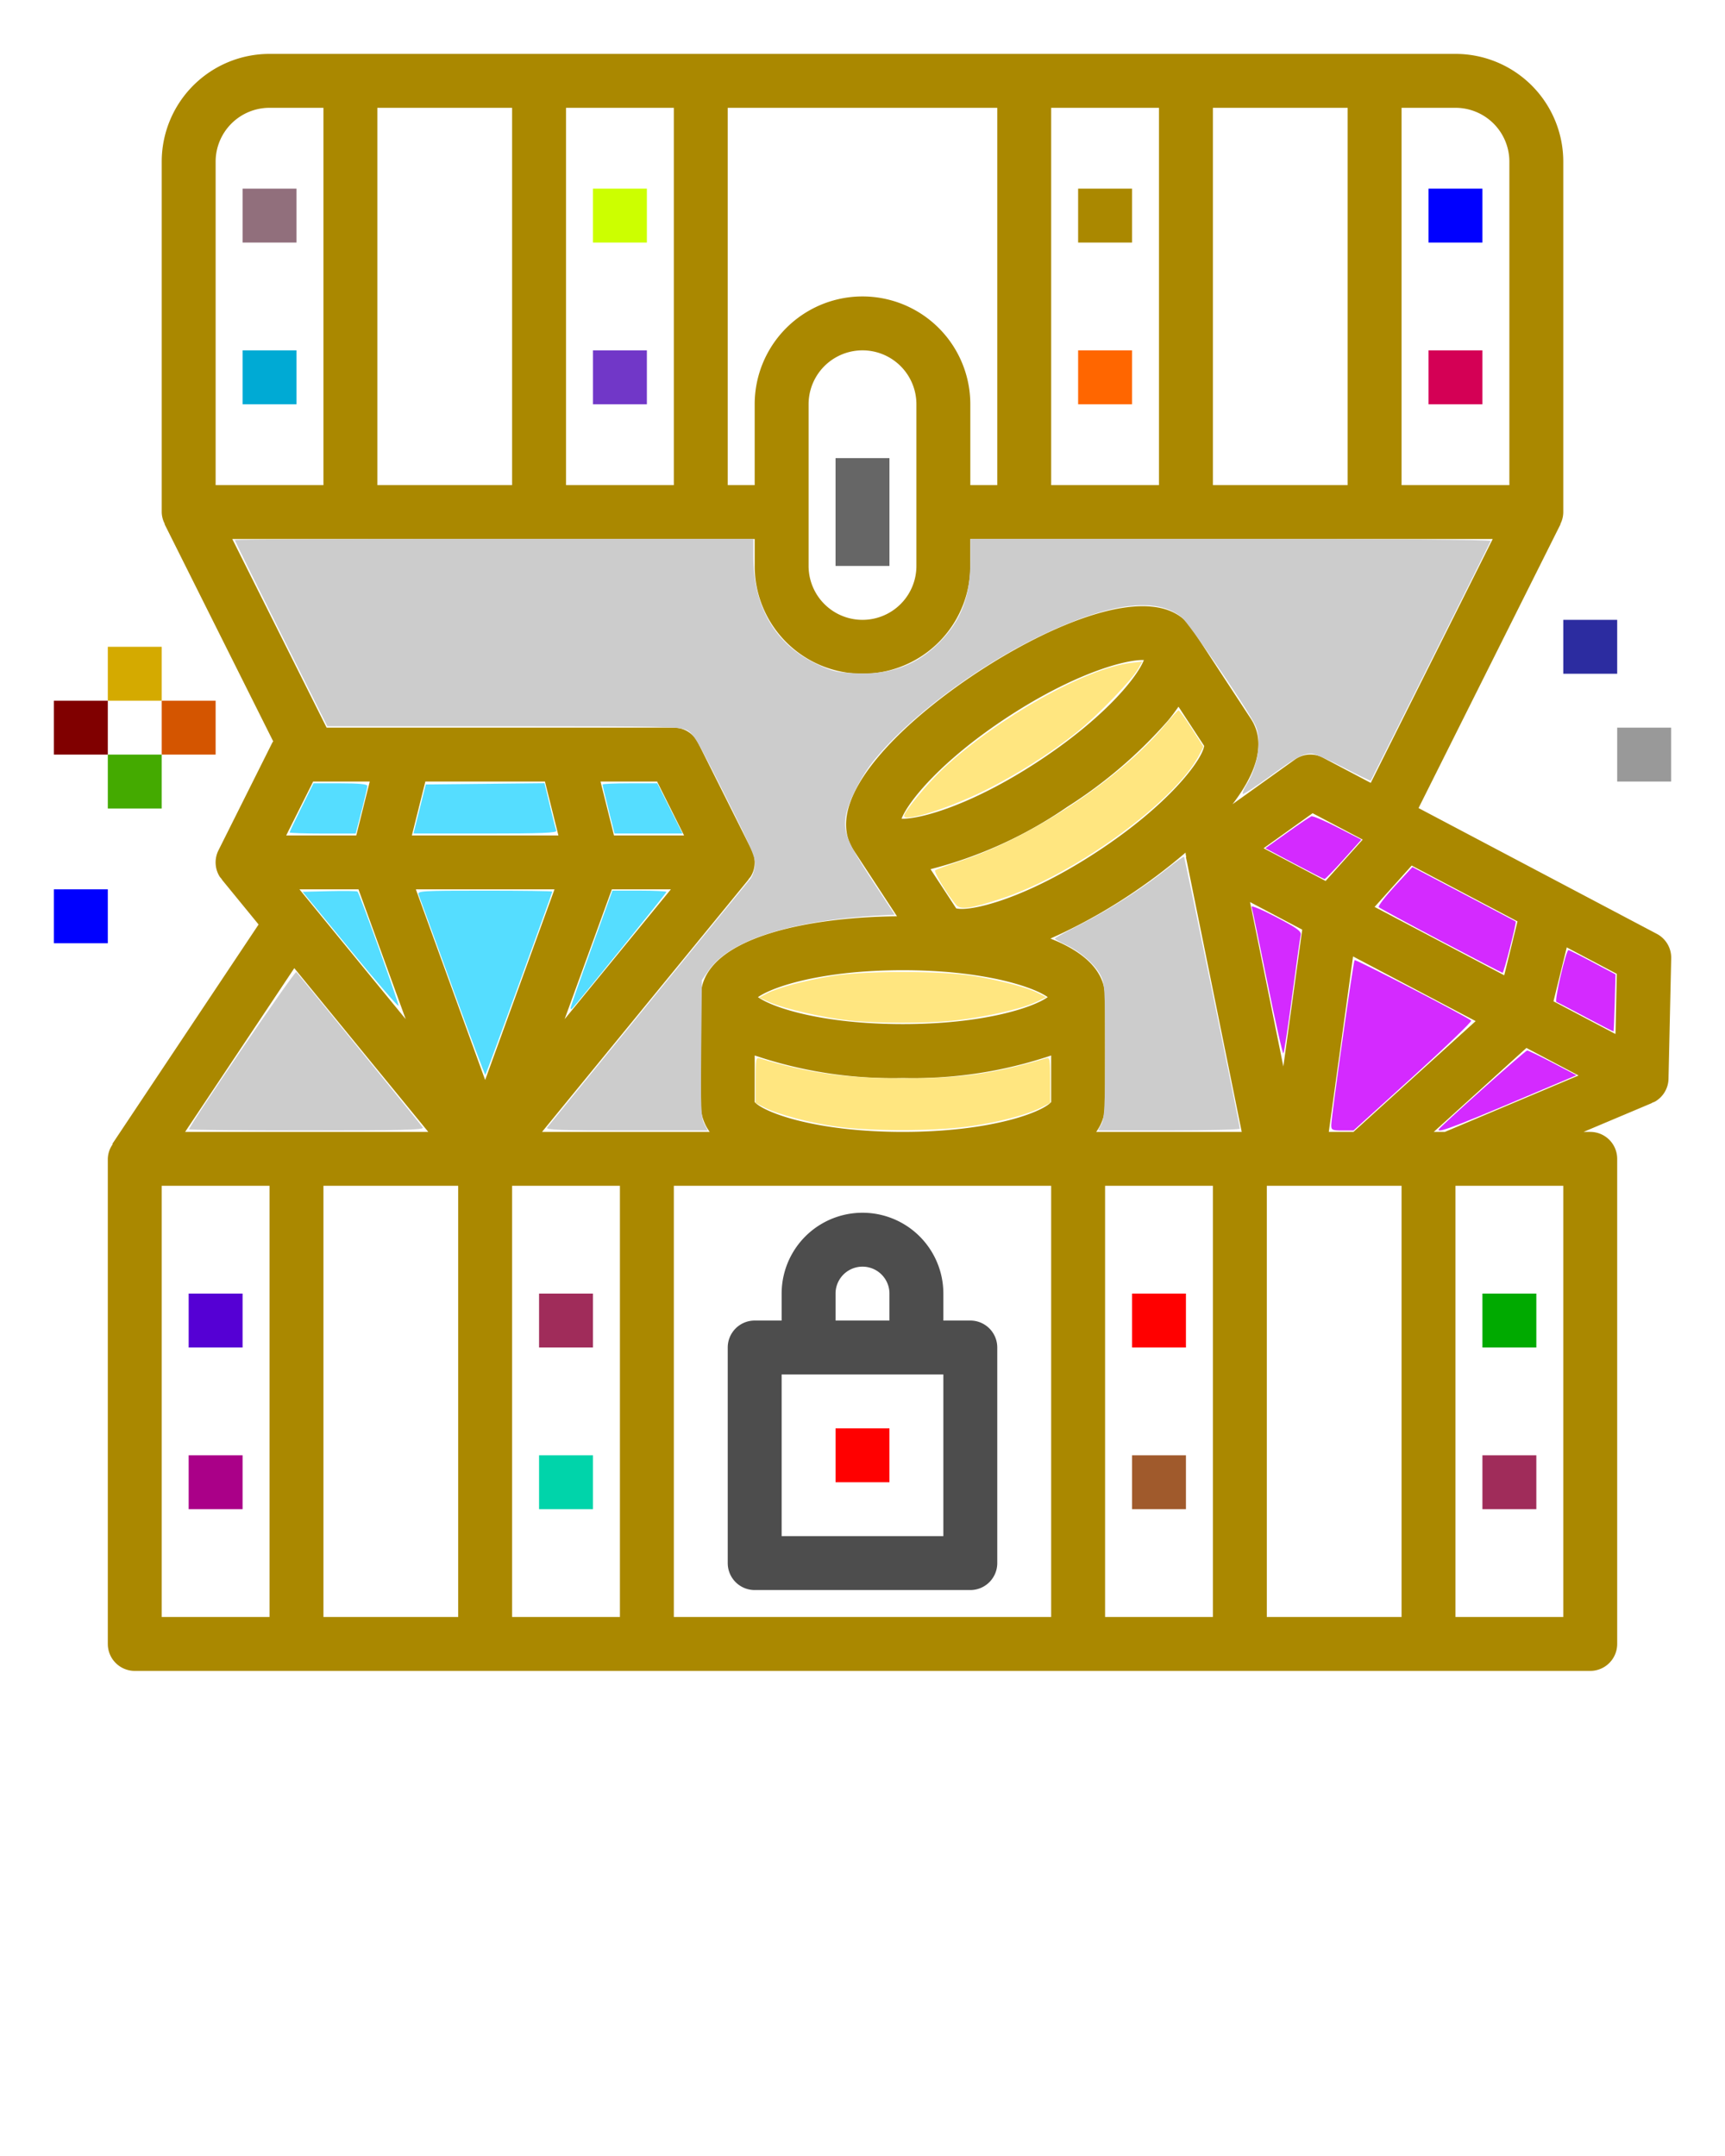 <?xml version="1.0" encoding="UTF-8" standalone="no"?>
<svg
   xmlns:dc="http://purl.org/dc/elements/1.1/"
   xmlns:cc="http://creativecommons.org/ns#"
   xmlns:rdf="http://www.w3.org/1999/02/22-rdf-syntax-ns#"
   xmlns:svg="http://www.w3.org/2000/svg"
   xmlns="http://www.w3.org/2000/svg"
   xmlns:sodipodi="http://sodipodi.sourceforge.net/DTD/sodipodi-0.dtd"
   xmlns:inkscape="http://www.inkscape.org/namespaces/inkscape"
   data-name="Layer 1"
   viewBox="0 0 64 80"
   x="0px"
   y="0px"
   version="1.1"
   id="svg60"
   sodipodi:docname="Treasure.svg"
   inkscape:version="0.92.2 (5c3e80d, 2017-08-06)">
  <defs
     id="defs64" />
  <sodipodi:namedview
     pagecolor="#ffffff"
     bordercolor="#666666"
     borderopacity="1"
     objecttolerance="10"
     gridtolerance="10"
     guidetolerance="10"
     inkscape:pageopacity="0"
     inkscape:pageshadow="2"
     inkscape:window-width="1920"
     inkscape:window-height="1017"
     id="namedview62"
     showgrid="false"
     inkscape:zoom="11.8"
     inkscape:cx="23.914193"
     inkscape:cy="46.443402"
     inkscape:window-x="-8"
     inkscape:window-y="-8"
     inkscape:window-maximized="1"
     inkscape:current-layer="svg60" />
  <path
     d="M6.105,19.447l4.031,8.061c-.009.016-.022.028-.031.045l-2,4a1,1,0,0,0,.044.973,1.189,1.189,0,0,0,.083.1l-.006.005,1.368,1.673L4.168,42.445l.015.011A.97.97,0,0,0,4,43V61a1,1,0,0,0,1,1H59a1,1,0,0,0,1-1V43a1,1,0,0,0-1-1h-.248l2.538-1.071,0-.008a.925.925,0,0,0,.122-.051,1,1,0,0,0,.492-.84l.1-4.471a1,1,0,0,0-.533-.907l-8.841-4.668L57.9,19.447l-.01,0A.978.978,0,0,0,58,19V6a4,4,0,0,0-4-4H10A4,4,0,0,0,6,6V19a.978.978,0,0,0,.115.443ZM28,40.894v-1.73A15.94,15.94,0,0,0,33.5,40a15.94,15.94,0,0,0,5.5-.836v1.73c-.369.4-2.294,1.106-5.5,1.106S28.369,41.293,28,40.894ZM39.588,29.945a17.316,17.316,0,0,0,3.746-3.206c.15-.181.273-.35.39-.517l.954,1.457c-.089.536-1.313,2.183-3.995,3.94S36,33.833,35.476,33.706l-.952-1.454A15.863,15.863,0,0,0,39.588,29.945Zm-6.14.434c.259-.655,1.492-2.172,3.948-3.78s4.35-2.13,5.044-2.108c-.258.655-1.491,2.173-3.948,3.781S34.144,30.4,33.448,30.379Zm17.11.775-1.376,1.535-2.3-1.214,1.818-1.3ZM45,44V60H41V44Zm2,0h5V60H47Zm2.3-2,.9-6.511,4.549,2.4L50.215,42Zm1.7-8.348,1.376-1.535,3.925,2.072-.492,2Zm-2.686.843-.7,5.077-1.236-6.1ZM46.07,42h-5.4A1.7,1.7,0,0,0,41,41V37c0-.994-.817-1.7-2.028-2.174a20.014,20.014,0,0,0,2.807-1.534,21.346,21.346,0,0,0,2.209-1.657c0,.013,0,.024,0,.036a1.106,1.106,0,0,0,.025.13H44Zm-7.2-5c-.576.407-2.437,1-5.374,1s-4.8-.593-5.374-1c.576-.407,2.437-1,5.374-1S38.3,36.593,38.874,37ZM39,44V60H25V44ZM23,60H19V44h4ZM17,44V60H12V44ZM13.3,33l1.752,4.816L11.11,33Zm2.129,0h5.144L18,40.074ZM22.7,33H24.89l-3.941,4.816Zm.08-2-.5-2h2.1l1,2Zm-2.562-2,.5,2H15.281l.5-2Zm-7,2h-2.6l1-2h2.1ZM15.89,42H6.868l4.051-6.076ZM6,44h4V60H6ZM58,60H54V44h4ZM53.194,42l3.438-3.115,1.936,1.022L53.607,42Zm6.743-3.632-2.3-1.214.492-2,1.857.981ZM49.086,28.116a.994.994,0,0,0-1.048.071l-2.31,1.654c.878-1.144,1.267-2.274.682-3.168l-2.191-3.346c-1.214-1.854-5.025-.3-7.918,1.6s-5.844,4.765-4.631,6.618L33.28,34c-3.409.033-7.28.829-7.28,3v4a1.7,1.7,0,0,0,.332,1H20.11l7.664-9.367-.006-.005a1.189,1.189,0,0,0,.083-.1,1,1,0,0,0,.044-.973l-2-4A1,1,0,0,0,25,27H12.118l-3.5-7H28v1a4,4,0,0,0,8,0V20H55.382l-4.525,9.05ZM45,18V4h5V18Zm-2,0H39V4h4Zm-6,0H36V15a4,4,0,0,0-8,0v3H27V4H37Zm-3-3v6a2,2,0,0,1-4,0V15a2,2,0,0,1,4,0Zm-9,3H21V4h4Zm-6,0H14V4h5ZM56,6V18H52V4h2A2,2,0,0,1,56,6ZM8,6a2,2,0,0,1,2-2h2V18H8Z"
     id="path2"
     style="fill:#aa8800" />
  <rect
     x="9"
     y="7"
     width="2"
     height="2"
     id="rect4"
     style="fill:#916f7c" />
  <rect
     x="9"
     y="13"
     width="2"
     height="2"
     id="rect6"
     style="fill:#00aad4" />
  <rect
     x="22"
     y="7"
     width="2"
     height="2"
     id="rect8"
     style="fill:#ccff00" />
  <rect
     x="22"
     y="13"
     width="2"
     height="2"
     id="rect10"
     style="fill:#7137c8" />
  <rect
     x="40"
     y="7"
     width="2"
     height="2"
     id="rect12"
     style="fill:#aa8800" />
  <rect
     x="40"
     y="13"
     width="2"
     height="2"
     id="rect14"
     style="fill:#ff6600" />
  <rect
     x="53"
     y="7"
     width="2"
     height="2"
     id="rect16"
     style="fill:#0000ff" />
  <rect
     x="53"
     y="13"
     width="2"
     height="2"
     id="rect18"
     style="fill:#d40055" />
  <rect
     x="31"
     y="17"
     width="2"
     height="4"
     id="rect20"
     style="fill:#666666" />
  <rect
     x="20"
     y="48"
     width="2"
     height="2"
     id="rect22"
     style="fill:#a02c5a" />
  <rect
     x="20"
     y="54"
     width="2"
     height="2"
     id="rect24"
     style="fill:#00d4aa" />
  <rect
     x="42"
     y="48"
     width="2"
     height="2"
     id="rect26"
     style="fill:#ff0000" />
  <rect
     x="42"
     y="54"
     width="2"
     height="2"
     id="rect28"
     style="fill:#a05a2c" />
  <rect
     x="7"
     y="48"
     width="2"
     height="2"
     id="rect30"
     style="fill:#5500d4" />
  <rect
     x="7"
     y="54"
     width="2"
     height="2"
     id="rect32"
     style="fill:#aa0088" />
  <rect
     x="55"
     y="48"
     width="2"
     height="2"
     id="rect34"
     style="fill:#00aa00" />
  <rect
     x="55"
     y="54"
     width="2"
     height="2"
     id="rect36"
     style="fill:#a02c5a" />
  <path
     d="M28,59h8a1,1,0,0,0,1-1V50a1,1,0,0,0-1-1H35V48a3,3,0,0,0-6,0v1H28a1,1,0,0,0-1,1v8A1,1,0,0,0,28,59Zm3-11a1,1,0,0,1,2,0v1H31Zm-2,3h6v6H29Z"
     id="path38"
     style="fill:#4d4d4d" />
  <rect
     x="31"
     y="53"
     width="2"
     height="2"
     id="rect40"
     style="fill:#ff0000" />
  <rect
     x="4"
     y="24"
     width="2"
     height="2"
     id="rect42"
     style="fill:#d4aa00" />
  <rect
     x="6"
     y="26"
     width="2"
     height="2"
     id="rect44"
     style="fill:#d45500" />
  <rect
     x="4"
     y="28"
     width="2"
     height="2"
     id="rect46"
     style="fill:#44aa00" />
  <rect
     x="2"
     y="26"
     width="2"
     height="2"
     id="rect48"
     style="fill:#800000" />
  <rect
     x="2"
     y="33"
     width="2"
     height="2"
     id="rect50"
     style="fill:#0000ff" />
  <rect
     x="60"
     y="27"
     width="2"
     height="2"
     id="rect52"
     style="fill:#999999" />
  <rect
     x="58"
     y="23"
     width="2"
     height="2"
     id="rect54"
     style="fill:#2c2ca0" />
  <path
     style="fill:#cccccc;fill-opacity:1;stroke:none;stroke-width:0.085;stroke-opacity:1"
     d="m 7.016,41.903 c 0,-0.138 3.924,-5.896 3.977,-5.835 0.232,0.265 4.644,5.687 4.697,5.773 0.052,0.084 -0.83,0.106 -4.304,0.106 -2.403,0 -4.369,-0.019 -4.369,-0.043 z"
     id="path838"
     inkscape:connector-curvature="0" />
  <path
     style="fill:#cccccc;fill-opacity:1;stroke:none;stroke-width:0.085;stroke-opacity:1"
     d="m 20.299,41.84 c 0.172,-0.219 7.423,-9.095 7.541,-9.231 0.068,-0.078 0.143,-0.29 0.167,-0.47 0.039,-0.293 -0.079,-0.574 -1.103,-2.621 C 25.862,27.437 25.729,27.213 25.462,27.086 25.197,26.96 24.528,26.946 18.655,26.946 H 12.142 L 10.426,23.514 C 9.483,21.626 8.711,20.063 8.711,20.039 c 0,-0.023 4.328,-0.042 9.619,-0.042 h 9.619 v 0.62 c 0,1.901 0.81,3.29 2.342,4.018 0.596,0.283 0.749,0.319 1.487,0.349 1.277,0.051 2.232,-0.303 3.068,-1.14 0.81,-0.81 1.153,-1.706 1.153,-3.008 v -0.839 h 9.668 c 5.63,0 9.656,0.032 9.64,0.076 -0.019,0.052 -4.153,8.314 -4.45,8.894 -0.008,0.016 -0.462,-0.203 -1.008,-0.487 -0.546,-0.284 -1.081,-0.516 -1.187,-0.516 -0.329,0 -0.571,0.131 -1.556,0.848 -0.523,0.38 -0.972,0.671 -0.997,0.647 -0.025,-0.025 0.036,-0.175 0.134,-0.334 0.442,-0.715 0.585,-1.724 0.318,-2.241 -0.373,-0.722 -2.447,-3.755 -2.723,-3.983 -0.934,-0.77 -2.71,-0.533 -5.254,0.699 -2.421,1.174 -4.975,3.102 -6.228,4.703 -0.452,0.578 -0.908,1.51 -0.983,2.012 -0.086,0.577 0.075,0.961 0.988,2.353 l 0.834,1.271 -0.399,0.02 c -3.38,0.171 -5.704,0.902 -6.499,2.042 l -0.256,0.367 -0.025,2.533 c -0.021,2.167 -0.006,2.57 0.108,2.789 l 0.133,0.257 h -3.021 c -2.405,0 -3.004,-0.022 -2.938,-0.106 z"
     id="path840"
     inkscape:connector-curvature="0" />
  <path
     style="fill:#cccccc;fill-opacity:1;stroke:none;stroke-width:0.085;stroke-opacity:1"
     d="m 40.87,41.696 c 0.107,-0.207 0.129,-0.671 0.129,-2.715 0,-2.284 -0.012,-2.489 -0.167,-2.792 -0.204,-0.399 -0.75,-0.879 -1.289,-1.131 -0.221,-0.104 -0.404,-0.207 -0.405,-0.231 -0.002,-0.023 0.426,-0.26 0.95,-0.526 1.056,-0.536 2.344,-1.364 3.226,-2.076 0.318,-0.256 0.594,-0.449 0.615,-0.429 0.035,0.035 2.07,9.947 2.07,10.083 0,0.036 -1.183,0.066 -2.629,0.066 h -2.629 z"
     id="path842"
     inkscape:connector-curvature="0" />
  <path
     style="fill:#d42aff;fill-opacity:1;stroke:none;stroke-width:0.085;stroke-opacity:1"
     d="m 48.02,32.044 -1.072,-0.569 0.804,-0.575 c 0.442,-0.316 0.849,-0.591 0.903,-0.611 0.054,-0.02 0.493,0.167 0.975,0.416 l 0.877,0.452 -0.658,0.733 c -0.362,0.403 -0.68,0.731 -0.708,0.728 -0.027,-0.003 -0.532,-0.262 -1.122,-0.575 z"
     id="path852"
     inkscape:connector-curvature="0" />
  <path
     style="fill:#d42aff;fill-opacity:1;stroke:none;stroke-width:0.085;stroke-opacity:1"
     d="m 47.022,36.455 c -0.299,-1.478 -0.563,-2.741 -0.586,-2.806 -0.023,-0.066 0.386,0.105 0.909,0.38 0.801,0.421 0.945,0.527 0.911,0.671 -0.022,0.094 -0.163,1.105 -0.315,2.247 -0.152,1.142 -0.298,2.103 -0.325,2.136 -0.027,0.033 -0.294,-1.149 -0.593,-2.627 z"
     id="path854"
     inkscape:connector-curvature="0" />
  <path
     style="fill:#d42aff;fill-opacity:1;stroke:none;stroke-width:0.085;stroke-opacity:1"
     d="m 49.391,41.756 c 0.003,-0.321 0.817,-6.08 0.866,-6.129 0.042,-0.042 4.176,2.103 4.325,2.244 0.036,0.034 -0.932,0.965 -2.15,2.069 l -2.216,2.007 h -0.413 c -0.373,0 -0.413,-0.019 -0.411,-0.191 z"
     id="path856"
     inkscape:connector-curvature="0" />
  <path
     style="fill:#d42aff;fill-opacity:1;stroke:none;stroke-width:0.085;stroke-opacity:1"
     d="m 53.461,34.911 c -1.233,-0.651 -2.271,-1.214 -2.306,-1.249 -0.036,-0.036 0.23,-0.385 0.591,-0.777 l 0.656,-0.712 1.904,1.001 c 1.047,0.551 1.915,1.009 1.928,1.019 0.041,0.03 -0.439,1.906 -0.486,1.904 -0.025,-0.001 -1.054,-0.535 -2.287,-1.186 z"
     id="path858"
     inkscape:connector-curvature="0" />
  <path
     style="fill:#d42aff;fill-opacity:1;stroke:none;stroke-width:0.085;stroke-opacity:1"
     d="m 58.838,37.745 c -0.559,-0.298 -1.052,-0.554 -1.094,-0.569 -0.083,-0.029 0.358,-1.926 0.447,-1.923 0.03,7.4e-4 0.435,0.204 0.901,0.453 l 0.847,0.451 -0.03,1.052 c -0.016,0.578 -0.036,1.058 -0.042,1.065 -0.007,0.007 -0.47,-0.23 -1.029,-0.528 z"
     id="path860"
     inkscape:connector-curvature="0" />
  <path
     style="fill:#d42aff;fill-opacity:1;stroke:none;stroke-width:0.085;stroke-opacity:1"
     d="m 53.372,41.917 c 0,-0.063 3.216,-2.937 3.287,-2.937 0.042,0 0.47,0.206 0.952,0.459 l 0.876,0.459 -0.29,0.123 c -4.144,1.76 -4.824,2.028 -4.824,1.896 z"
     id="path862"
     inkscape:connector-curvature="0" />
  <path
     style="fill:#55ddff;fill-opacity:1;stroke:none;stroke-width:0.085;stroke-opacity:1"
     d="m 21.168,37.409 c 0,-0.044 0.35,-1.043 0.777,-2.22 l 0.777,-2.141 h 1.003 c 0.552,0 1.003,0.021 1.003,0.047 0,0.036 -3.148,3.929 -3.488,4.313 -0.044,0.05 -0.071,0.05 -0.071,7.62e-4 z"
     id="path864"
     inkscape:connector-curvature="0" />
  <path
     style="fill:#55ddff;fill-opacity:1;stroke:none;stroke-width:0.085;stroke-opacity:1"
     d="M 22.577,30.042 C 22.455,29.554 22.355,29.135 22.355,29.11 c 0,-0.025 0.457,-0.045 1.016,-0.045 h 1.016 l 0.468,0.932 0.468,0.932 h -1.261 -1.261 z"
     id="path866"
     inkscape:connector-curvature="0" />
  <path
     style="fill:#55ddff;fill-opacity:1;stroke:none;stroke-width:0.085;stroke-opacity:1"
     d="m 15.569,30.018 0.229,-0.911 2.202,-0.023 2.202,-0.023 0.198,0.828 c 0.109,0.455 0.216,0.875 0.238,0.934 0.031,0.083 -0.53,0.106 -2.629,0.106 h -2.669 z"
     id="path868"
     inkscape:connector-curvature="0" />
  <path
     style="fill:#55ddff;fill-opacity:1;stroke:none;stroke-width:0.085;stroke-opacity:1"
     d="m 10.745,30.888 c 0,-0.023 0.199,-0.442 0.443,-0.932 l 0.443,-0.891 h 0.998 c 0.672,0 0.998,0.031 0.998,0.094 0,0.084 -0.106,0.526 -0.347,1.453 l -0.083,0.318 h -1.226 c -0.674,0 -1.226,-0.019 -1.226,-0.041 z"
     id="path870"
     inkscape:connector-curvature="0" />
  <path
     style="fill:#55ddff;fill-opacity:1;stroke:none;stroke-width:0.085;stroke-opacity:1"
     d="m 12.995,35.243 -1.767,-2.152 0.998,-0.024 c 0.549,-0.013 1.016,-0.006 1.038,0.016 0.078,0.078 1.544,4.162 1.521,4.237 -0.013,0.042 -0.819,-0.892 -1.791,-2.076 z"
     id="path872"
     inkscape:connector-curvature="0" />
  <path
     style="fill:#55ddff;fill-opacity:1;stroke:none;stroke-width:0.085;stroke-opacity:1"
     d="m 16.783,36.629 c -0.656,-1.806 -1.22,-3.351 -1.252,-3.432 -0.055,-0.139 0.095,-0.148 2.451,-0.148 1.38,0 2.509,0.015 2.509,0.034 0,0.057 -2.45,6.767 -2.483,6.8 -0.017,0.017 -0.568,-1.447 -1.225,-3.253 z"
     id="path874"
     inkscape:connector-curvature="0" />
  <path
     style="fill:#ffe680;fill-opacity:1;stroke:none;stroke-width:0.085;stroke-opacity:1"
     d="m 31.084,41.81 c -0.987,-0.132 -2.2,-0.45 -2.715,-0.713 l -0.336,-0.171 v -0.851 c 0,-0.772 0.014,-0.847 0.148,-0.806 1.766,0.545 3.226,0.749 5.36,0.748 2.104,-9.3e-5 3.38,-0.182 5.275,-0.75 0.134,-0.04 0.148,0.036 0.148,0.807 v 0.851 l -0.333,0.17 c -0.551,0.281 -1.685,0.572 -2.791,0.715 -1.272,0.165 -3.517,0.165 -4.757,-6.44e-4 z"
     id="path876"
     inkscape:connector-curvature="0" />
  <path
     style="fill:#ffe680;fill-opacity:1;stroke:none;stroke-width:0.085;stroke-opacity:1"
     d="m 31.51,37.866 c -0.922,-0.096 -2.383,-0.428 -2.926,-0.665 l -0.424,-0.185 0.31,-0.16 c 0.412,-0.213 1.36,-0.466 2.401,-0.641 1.175,-0.197 4.079,-0.197 5.254,0 1.028,0.173 1.987,0.427 2.39,0.634 l 0.299,0.154 -0.409,0.192 c -0.534,0.251 -1.971,0.569 -3.074,0.68 -1.019,0.103 -2.793,0.099 -3.823,-0.009 z"
     id="path878"
     inkscape:connector-curvature="0" />
  <path
     style="fill:#ffe680;fill-opacity:1;stroke:none;stroke-width:0.085;stroke-opacity:1"
     d="m 35.473,33.577 c -0.325,-0.378 -0.84,-1.229 -0.775,-1.283 0.04,-0.033 0.454,-0.186 0.92,-0.339 2.648,-0.871 5.937,-3.053 7.585,-5.032 0.256,-0.308 0.491,-0.562 0.521,-0.564 0.03,-0.003 0.251,0.3 0.49,0.672 l 0.434,0.677 -0.14,0.276 c -0.881,1.732 -4.631,4.464 -7.352,5.357 -1.142,0.375 -1.518,0.428 -1.683,0.236 z"
     id="path880"
     inkscape:connector-curvature="0" />
  <path
     style="fill:#ffe680;fill-opacity:1;stroke:none;stroke-width:0.085;stroke-opacity:1"
     d="m 33.542,30.273 c 0.002,-0.157 0.908,-1.249 1.464,-1.764 2.031,-1.884 5.284,-3.714 6.956,-3.912 l 0.418,-0.05 -0.161,0.281 c -0.237,0.413 -1.489,1.709 -2.229,2.307 -0.99,0.799 -2.311,1.635 -3.525,2.23 -1.328,0.65 -2.926,1.147 -2.923,0.908 z"
     id="path882"
     inkscape:connector-curvature="0" />
</svg>
